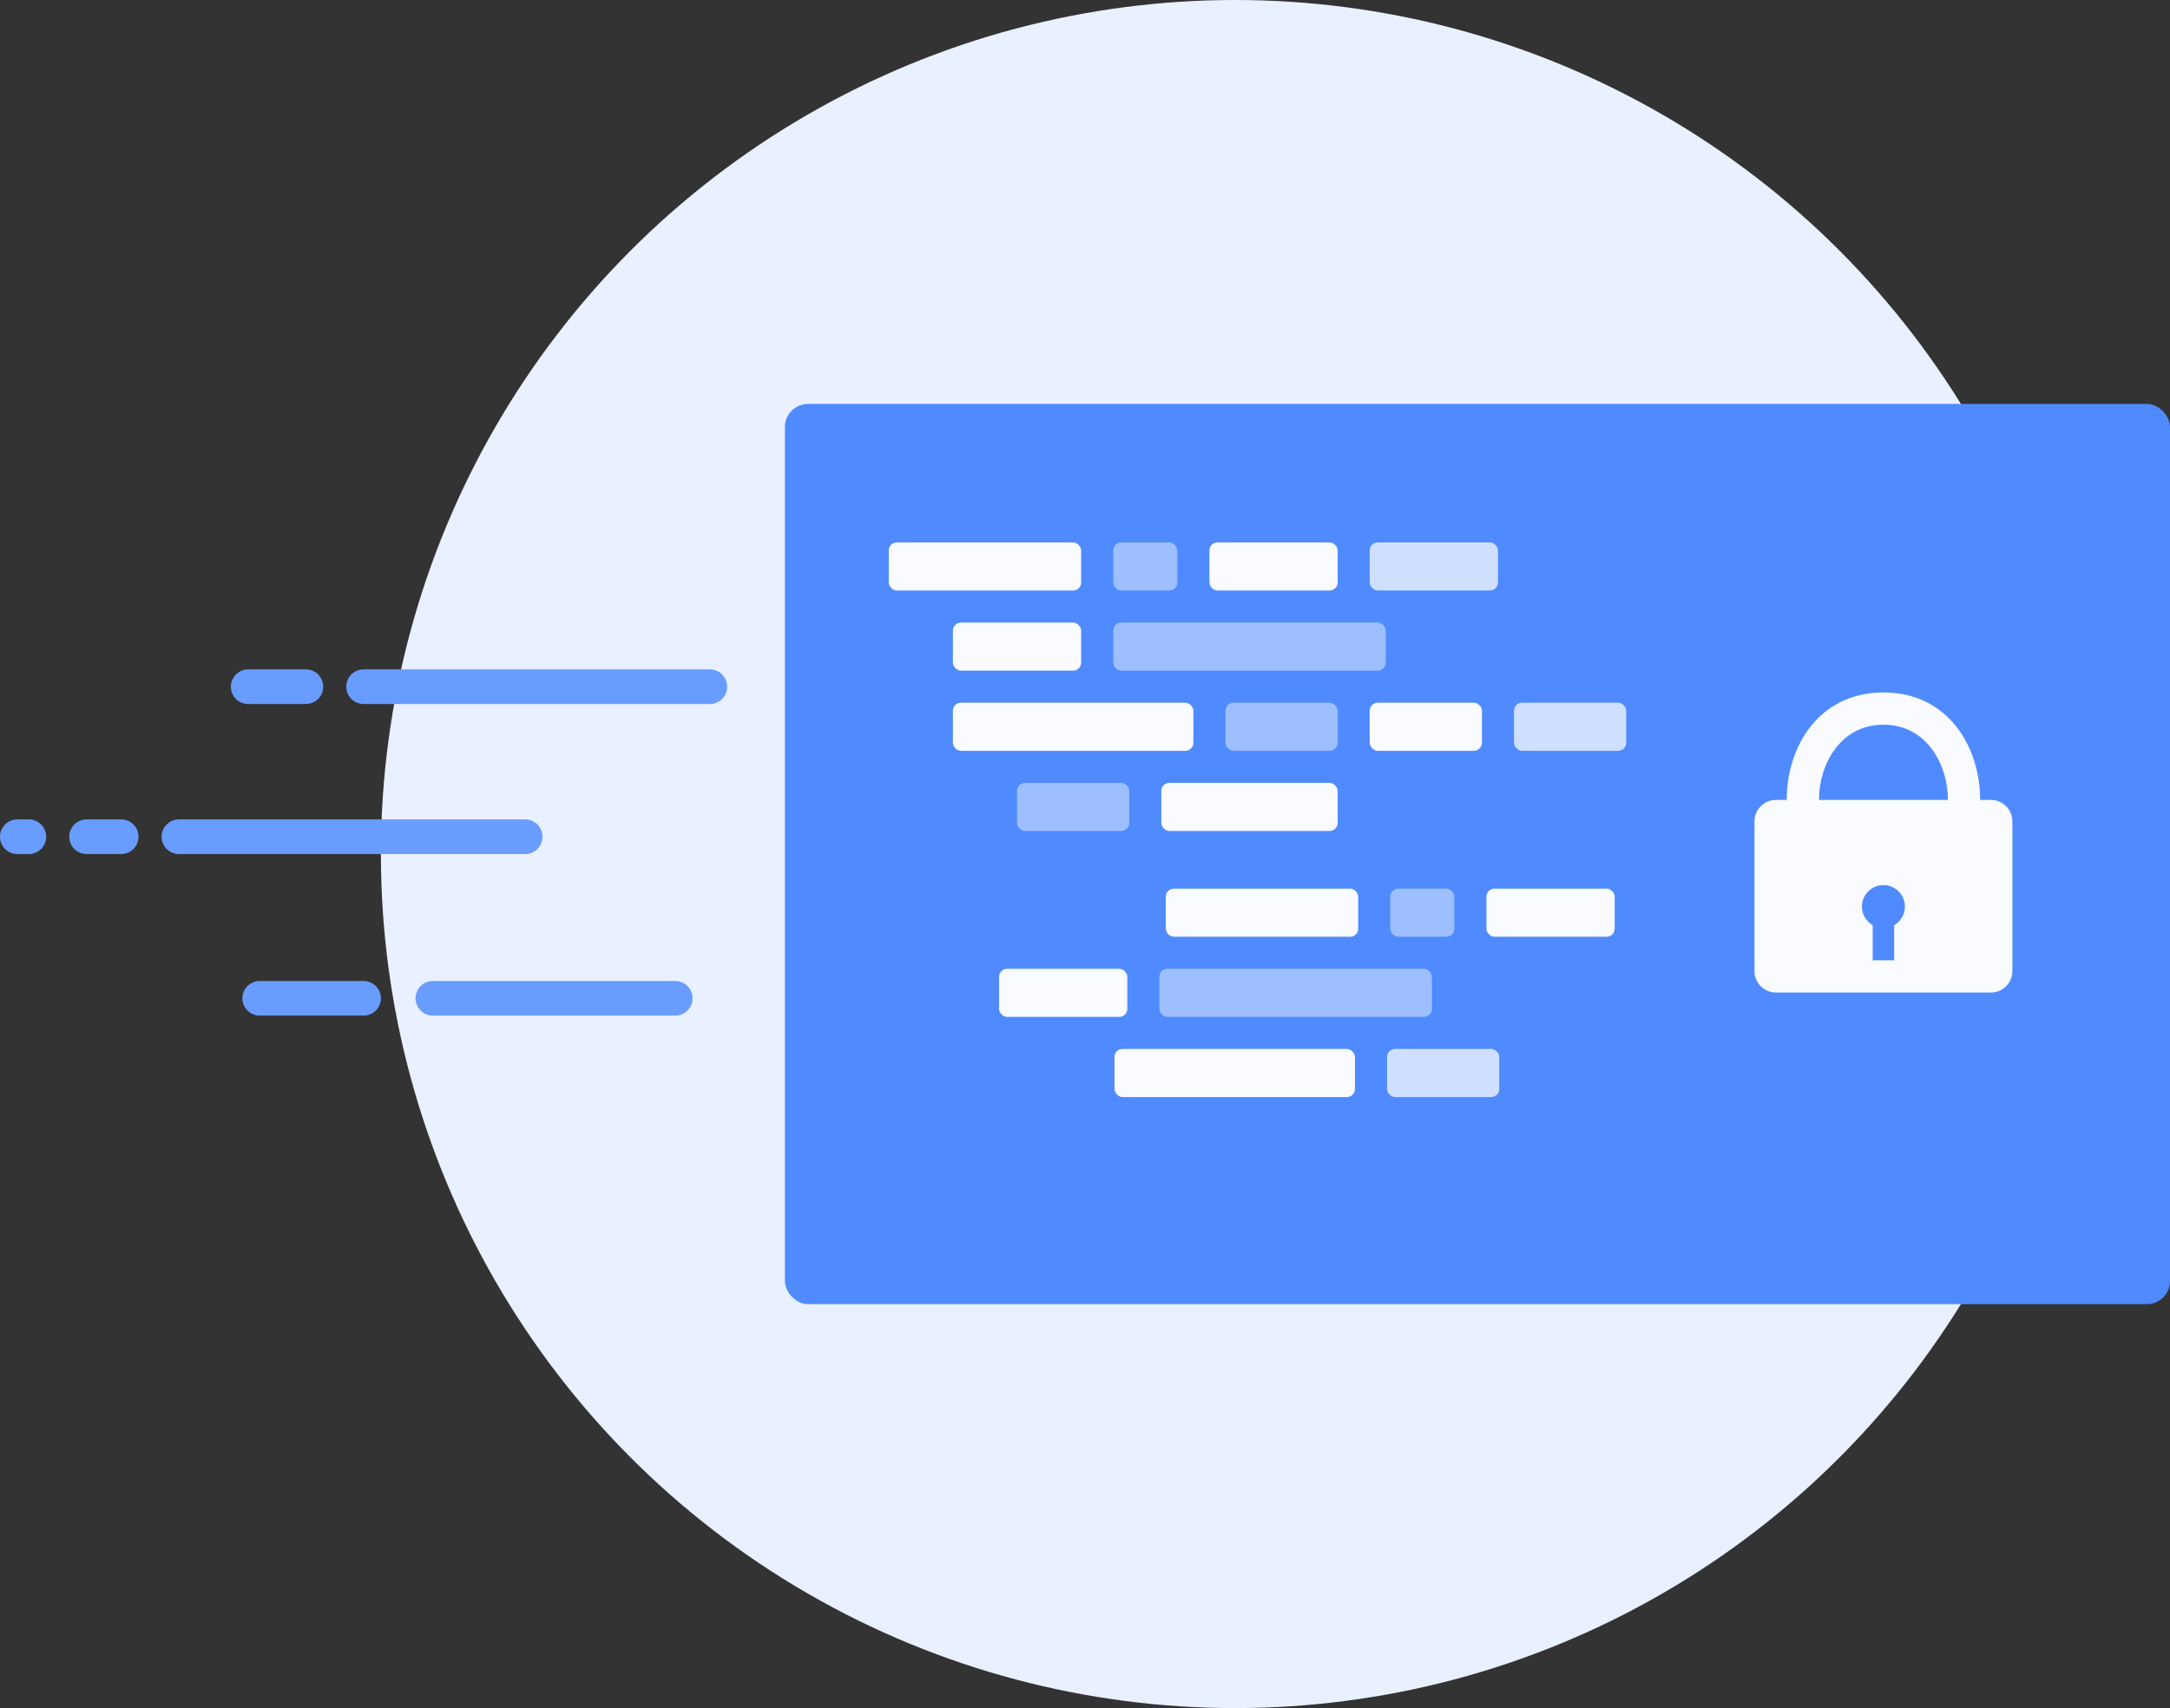 <svg width="188" height="148" viewBox="0 0 188 148" fill="none" xmlns="http://www.w3.org/2000/svg">
<rect x="0" y="0" width="188" height="148" fill="#333333" stroke="none"/>
<circle cx="107" cy="74" r="74" fill="#E9F0FF"/>
<line x1="31.5" y1="59.5" x2="61.5" y2="59.5" stroke="#699CFF" stroke-width="3" stroke-linecap="round"/>
<line x1="15.5" y1="72.5" x2="45.5" y2="72.5" stroke="#699CFF" stroke-width="3" stroke-linecap="round"/>
<line x1="37.5" y1="86.5" x2="58.5" y2="86.5" stroke="#699CFF" stroke-width="3" stroke-linecap="round"/>
<line x1="22.5" y1="86.5" x2="31.5" y2="86.5" stroke="#699CFF" stroke-width="3" stroke-linecap="round"/>
<line x1="21.5" y1="59.5" x2="26.5" y2="59.5" stroke="#699CFF" stroke-width="3" stroke-linecap="round"/>
<line x1="7.5" y1="72.5" x2="10.5" y2="72.5" stroke="#699CFF" stroke-width="3" stroke-linecap="round"/>
<line x1="1.5" y1="72.5" x2="2.5" y2="72.5" stroke="#699CFF" stroke-width="3" stroke-linecap="round"/>
<rect x="68" y="35" width="120" height="78" rx="2" fill="#4F8BFE"/>
<rect x="77" y="47" width="16.667" height="4.167" rx="0.694" fill="#F9FBFF"/>
<rect x="101" y="77" width="16.667" height="4.167" rx="0.694" fill="#F9FBFF"/>
<rect x="96.445" y="47" width="5.556" height="4.167" rx="0.694" fill="#9DBEFF"/>
<rect x="120.444" y="77" width="5.556" height="4.167" rx="0.694" fill="#9DBEFF"/>
<rect x="104.778" y="47" width="11.111" height="4.167" rx="0.694" fill="#F9FBFF"/>
<rect x="128.778" y="77" width="11.111" height="4.167" rx="0.694" fill="#F9FBFF"/>
<rect x="118.667" y="47" width="11.111" height="4.167" rx="0.694" fill="#CFDFFF"/>
<rect x="82.555" y="53.944" width="11.111" height="4.167" rx="0.694" fill="#F9FBFF"/>
<rect x="86.555" y="83.944" width="11.111" height="4.167" rx="0.694" fill="#F9FBFF"/>
<rect x="96.445" y="53.944" width="23.611" height="4.167" rx="0.694" fill="#9DBEFF"/>
<rect x="100.444" y="83.944" width="23.611" height="4.167" rx="0.694" fill="#9DBEFF"/>
<rect x="82.555" y="60.889" width="20.833" height="4.167" rx="0.694" fill="#F9FBFF"/>
<rect x="96.555" y="90.889" width="20.833" height="4.167" rx="0.694" fill="#F9FBFF"/>
<rect x="106.167" y="60.889" width="9.722" height="4.167" rx="0.694" fill="#9DBEFF"/>
<rect x="120.167" y="90.889" width="9.722" height="4.167" rx="0.694" fill="#CFDFFF"/>
<rect x="118.667" y="60.889" width="9.722" height="4.167" rx="0.694" fill="#F9FBFF"/>
<rect x="131.167" y="60.889" width="9.722" height="4.167" rx="0.694" fill="#CFDFFF"/>
<rect x="88.111" y="67.834" width="9.722" height="4.167" rx="0.694" fill="#9DBEFF"/>
<rect x="100.611" y="67.834" width="15.278" height="4.167" rx="0.694" fill="#F9FBFF"/>
<path fill-rule="evenodd" clip-rule="evenodd" d="M163.172 62.793C166.897 62.793 168.759 66.225 168.759 69.31H157.586C157.586 66.225 159.448 62.793 163.172 62.793ZM154.793 69.31H153.862C152.834 69.31 152 70.144 152 71.172V84.138C152 85.166 152.834 86 153.862 86H172.483C173.511 86 174.345 85.166 174.345 84.138V71.172C174.345 70.144 173.511 69.31 172.483 69.31H171.552C171.552 64.683 168.759 60 163.172 60C157.586 60 154.793 64.683 154.793 69.31ZM164.103 80.165C164.66 79.843 165.034 79.241 165.034 78.552C165.034 77.523 164.201 76.689 163.172 76.689C162.144 76.689 161.31 77.523 161.31 78.552C161.31 79.241 161.685 79.843 162.241 80.165V83.207H164.103V80.165Z" fill="#F9FBFF"/>
</svg>
